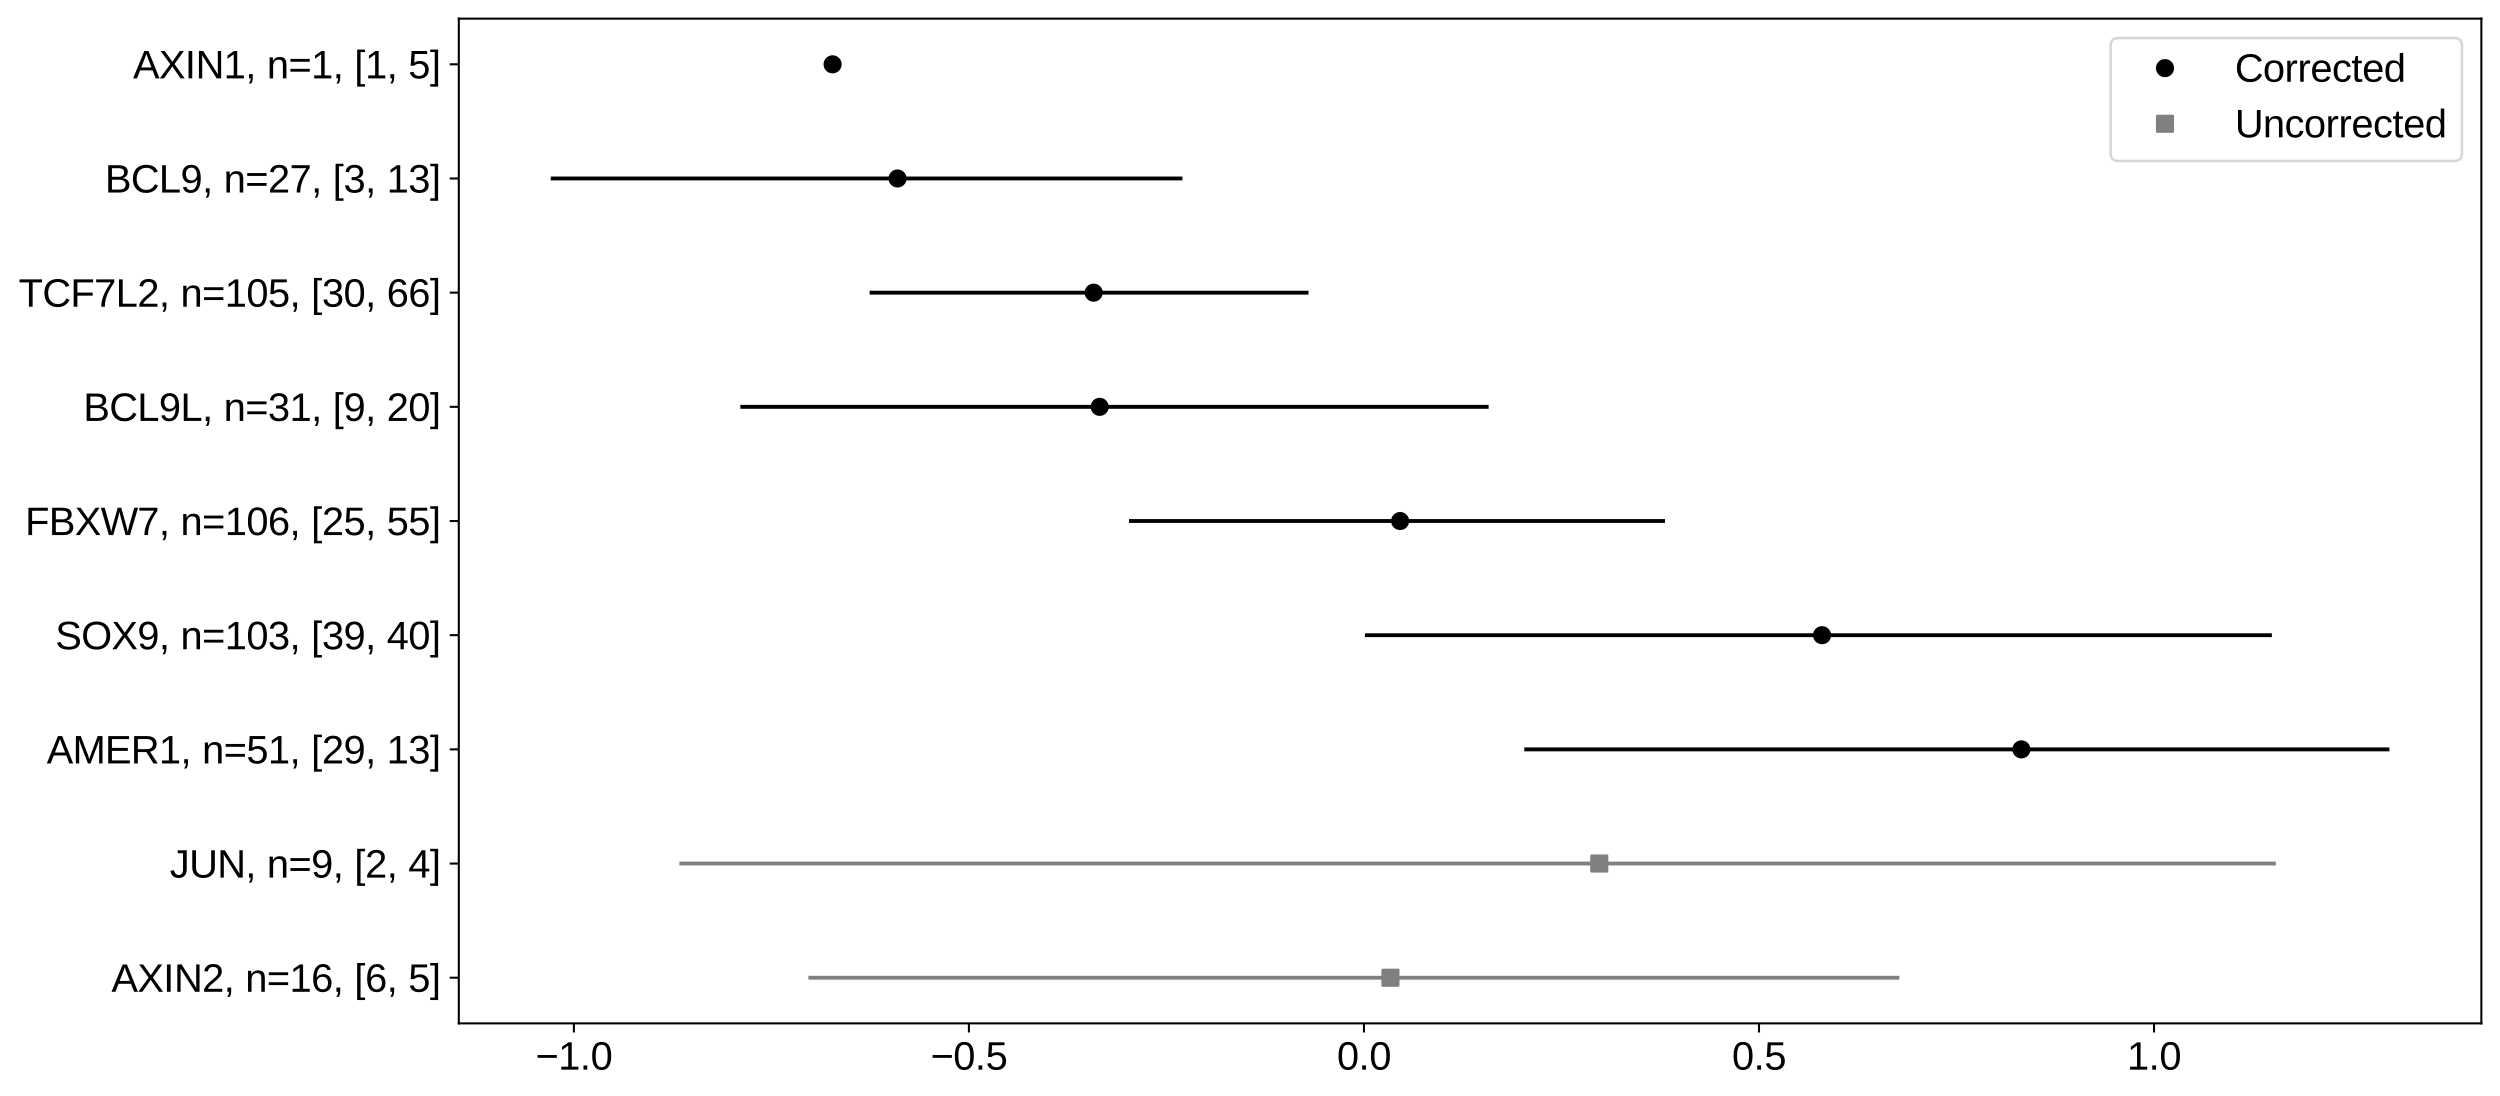 <?xml version="1.0" encoding="utf-8" standalone="no"?>
<!DOCTYPE svg PUBLIC "-//W3C//DTD SVG 1.1//EN"
  "http://www.w3.org/Graphics/SVG/1.1/DTD/svg11.dtd">
<svg xmlns:xlink="http://www.w3.org/1999/xlink" width="965.61pt" height="423.463pt" viewBox="0 0 965.61 423.463" xmlns="http://www.w3.org/2000/svg" version="1.1">
 <defs>
  <style type="text/css">*{stroke-linejoin: round; stroke-linecap: butt}</style>
 </defs>
 <g id="figure_1">
  <g id="patch_1">
   <path d="M 0 423.463 
L 965.61 423.463 
L 965.61 0 
L 0 0 
z
" style="fill: #ffffff"/>
  </g>
  <g id="axes_1">
   <g id="patch_2">
    <path d="M 177.21 395.28 
L 958.41 395.28 
L 958.41 7.2 
L 177.21 7.2 
z
" style="fill: #ffffff"/>
   </g>
   <g id="matplotlib.axis_1">
    <g id="xtick_1">
     <g id="line2d_1">
      <defs>
       <path id="m088bf192bb" d="M 0 0 
L 0 3.5 
" style="stroke: #000000; stroke-width: 0.8"/>
      </defs>
      <g>
       <use xlink:href="#m088bf192bb" x="221.659" y="395.28" style="stroke: #000000; stroke-width: 0.8"/>
      </g>
     </g>
     <g id="text_1">
      <!-- −1.0 -->
      <g transform="translate(206.853 413.15) scale(0.15 -0.15)">
       <defs>
        <path id="LiberationSans-2212" d="M 316 1900 
L 316 2356 
L 3425 2356 
L 3425 1900 
L 316 1900 
z
" transform="scale(0.016)"/>
        <path id="LiberationSans-31" d="M 488 0 
L 488 478 
L 1609 478 
L 1609 3866 
L 616 3156 
L 616 3688 
L 1656 4403 
L 2175 4403 
L 2175 478 
L 3247 478 
L 3247 0 
L 488 0 
z
" transform="scale(0.016)"/>
        <path id="LiberationSans-2e" d="M 584 0 
L 584 684 
L 1194 684 
L 1194 0 
L 584 0 
z
" transform="scale(0.016)"/>
        <path id="LiberationSans-30" d="M 3309 2203 
Q 3309 1569 3189 1136 
Q 3069 703 2861 436 
Q 2653 169 2372 53 
Q 2091 -63 1772 -63 
Q 1450 -63 1172 53 
Q 894 169 689 434 
Q 484 700 367 1133 
Q 250 1566 250 2203 
Q 250 2869 367 3305 
Q 484 3741 690 4000 
Q 897 4259 1178 4364 
Q 1459 4469 1791 4469 
Q 2106 4469 2382 4364 
Q 2659 4259 2865 4000 
Q 3072 3741 3190 3305 
Q 3309 2869 3309 2203 
z
M 2738 2203 
Q 2738 2728 2675 3076 
Q 2613 3425 2491 3633 
Q 2369 3841 2192 3927 
Q 2016 4013 1791 4013 
Q 1553 4013 1372 3925 
Q 1191 3838 1067 3630 
Q 944 3422 881 3073 
Q 819 2725 819 2203 
Q 819 1697 883 1350 
Q 947 1003 1070 792 
Q 1194 581 1372 489 
Q 1550 397 1778 397 
Q 2000 397 2178 489 
Q 2356 581 2479 792 
Q 2603 1003 2670 1350 
Q 2738 1697 2738 2203 
z
" transform="scale(0.016)"/>
       </defs>
       <use xlink:href="#LiberationSans-2212"/>
       <use xlink:href="#LiberationSans-31" x="58.398"/>
       <use xlink:href="#LiberationSans-2e" x="114.014"/>
       <use xlink:href="#LiberationSans-30" x="141.797"/>
      </g>
     </g>
    </g>
    <g id="xtick_2">
     <g id="line2d_2">
      <g>
       <use xlink:href="#m088bf192bb" x="374.239" y="395.28" style="stroke: #000000; stroke-width: 0.8"/>
      </g>
     </g>
     <g id="text_2">
      <!-- −0.5 -->
      <g transform="translate(359.433 413.15) scale(0.15 -0.15)">
       <defs>
        <path id="LiberationSans-35" d="M 3291 1434 
Q 3291 1103 3191 828 
Q 3091 553 2894 354 
Q 2697 156 2405 46 
Q 2113 -63 1728 -63 
Q 1381 -63 1123 18 
Q 866 100 687 242 
Q 509 384 404 575 
Q 300 766 256 984 
L 825 1050 
Q 859 925 921 808 
Q 984 691 1092 598 
Q 1200 506 1358 451 
Q 1516 397 1741 397 
Q 1959 397 2137 464 
Q 2316 531 2442 662 
Q 2569 794 2637 984 
Q 2706 1175 2706 1422 
Q 2706 1625 2640 1795 
Q 2575 1966 2453 2089 
Q 2331 2213 2154 2281 
Q 1978 2350 1753 2350 
Q 1613 2350 1494 2325 
Q 1375 2300 1273 2256 
Q 1172 2213 1089 2155 
Q 1006 2097 934 2034 
L 384 2034 
L 531 4403 
L 3034 4403 
L 3034 3925 
L 1044 3925 
L 959 2528 
Q 1109 2644 1334 2726 
Q 1559 2809 1869 2809 
Q 2197 2809 2459 2709 
Q 2722 2609 2906 2426 
Q 3091 2244 3191 1991 
Q 3291 1738 3291 1434 
z
" transform="scale(0.016)"/>
       </defs>
       <use xlink:href="#LiberationSans-2212"/>
       <use xlink:href="#LiberationSans-30" x="58.398"/>
       <use xlink:href="#LiberationSans-2e" x="114.014"/>
       <use xlink:href="#LiberationSans-35" x="141.797"/>
      </g>
     </g>
    </g>
    <g id="xtick_3">
     <g id="line2d_3">
      <g>
       <use xlink:href="#m088bf192bb" x="526.819" y="395.28" style="stroke: #000000; stroke-width: 0.8"/>
      </g>
     </g>
     <g id="text_3">
      <!-- 0.0 -->
      <g transform="translate(516.394 413.15) scale(0.15 -0.15)">
       <use xlink:href="#LiberationSans-30"/>
       <use xlink:href="#LiberationSans-2e" x="55.615"/>
       <use xlink:href="#LiberationSans-30" x="83.398"/>
      </g>
     </g>
    </g>
    <g id="xtick_4">
     <g id="line2d_4">
      <g>
       <use xlink:href="#m088bf192bb" x="679.399" y="395.28" style="stroke: #000000; stroke-width: 0.8"/>
      </g>
     </g>
     <g id="text_4">
      <!-- 0.5 -->
      <g transform="translate(668.974 413.15) scale(0.15 -0.15)">
       <use xlink:href="#LiberationSans-30"/>
       <use xlink:href="#LiberationSans-2e" x="55.615"/>
       <use xlink:href="#LiberationSans-35" x="83.398"/>
      </g>
     </g>
    </g>
    <g id="xtick_5">
     <g id="line2d_5">
      <g>
       <use xlink:href="#m088bf192bb" x="831.979" y="395.28" style="stroke: #000000; stroke-width: 0.8"/>
      </g>
     </g>
     <g id="text_5">
      <!-- 1.0 -->
      <g transform="translate(821.554 413.15) scale(0.15 -0.15)">
       <use xlink:href="#LiberationSans-31"/>
       <use xlink:href="#LiberationSans-2e" x="55.615"/>
       <use xlink:href="#LiberationSans-30" x="83.398"/>
      </g>
     </g>
    </g>
   </g>
   <g id="matplotlib.axis_2">
    <g id="ytick_1">
     <g id="line2d_6">
      <defs>
       <path id="mae4258cbfe" d="M 0 0 
L -3.5 0 
" style="stroke: #000000; stroke-width: 0.8"/>
      </defs>
      <g>
       <use xlink:href="#mae4258cbfe" x="177.21" y="377.64" style="stroke: #000000; stroke-width: 0.8"/>
      </g>
     </g>
     <g id="text_6">
      <!-- AXIN2, n=16, [6, 5] -->
      <g transform="translate(43.052 383.075) scale(0.15 -0.15)">
       <defs>
        <path id="LiberationSans-41" d="M 3647 0 
L 3144 1288 
L 1138 1288 
L 631 0 
L 13 0 
L 1809 4403 
L 2488 4403 
L 4256 0 
L 3647 0 
z
M 2400 3206 
Q 2350 3331 2304 3459 
Q 2259 3588 2225 3692 
Q 2191 3797 2167 3867 
Q 2144 3938 2141 3953 
Q 2134 3938 2112 3866 
Q 2091 3794 2055 3687 
Q 2019 3581 1973 3453 
Q 1928 3325 1881 3200 
L 1319 1753 
L 2966 1753 
L 2400 3206 
z
" transform="scale(0.016)"/>
        <path id="LiberationSans-58" d="M 3475 0 
L 2153 1925 
L 803 0 
L 144 0 
L 1819 2288 
L 272 4403 
L 931 4403 
L 2156 2675 
L 3347 4403 
L 4006 4403 
L 2500 2309 
L 4134 0 
L 3475 0 
z
" transform="scale(0.016)"/>
        <path id="LiberationSans-49" d="M 591 0 
L 591 4403 
L 1188 4403 
L 1188 0 
L 591 0 
z
" transform="scale(0.016)"/>
        <path id="LiberationSans-4e" d="M 3381 0 
L 1025 3750 
Q 1031 3597 1041 3447 
Q 1047 3319 1051 3176 
Q 1056 3034 1056 2925 
L 1056 0 
L 525 0 
L 525 4403 
L 1219 4403 
L 3600 628 
Q 3591 781 3581 934 
Q 3575 1066 3569 1220 
Q 3563 1375 3563 1516 
L 3563 4403 
L 4100 4403 
L 4100 0 
L 3381 0 
z
" transform="scale(0.016)"/>
        <path id="LiberationSans-32" d="M 322 0 
L 322 397 
Q 481 763 711 1042 
Q 941 1322 1194 1548 
Q 1447 1775 1695 1969 
Q 1944 2163 2144 2356 
Q 2344 2550 2467 2762 
Q 2591 2975 2591 3244 
Q 2591 3431 2534 3573 
Q 2478 3716 2372 3812 
Q 2266 3909 2117 3957 
Q 1969 4006 1788 4006 
Q 1619 4006 1470 3959 
Q 1322 3913 1206 3819 
Q 1091 3725 1017 3586 
Q 944 3447 922 3263 
L 347 3316 
Q 375 3553 478 3762 
Q 581 3972 762 4130 
Q 944 4288 1198 4378 
Q 1453 4469 1788 4469 
Q 2116 4469 2372 4391 
Q 2628 4313 2804 4159 
Q 2981 4006 3075 3781 
Q 3169 3556 3169 3263 
Q 3169 3041 3089 2841 
Q 3009 2641 2876 2459 
Q 2744 2278 2569 2109 
Q 2394 1941 2203 1780 
Q 2013 1619 1819 1461 
Q 1625 1303 1454 1143 
Q 1284 984 1150 820 
Q 1016 656 941 478 
L 3238 478 
L 3238 0 
L 322 0 
z
" transform="scale(0.016)"/>
        <path id="LiberationSans-2c" d="M 1203 684 
L 1203 159 
Q 1203 -6 1189 -142 
Q 1175 -278 1144 -395 
Q 1113 -513 1067 -616 
Q 1022 -719 959 -819 
L 575 -819 
Q 716 -616 792 -409 
Q 869 -203 869 0 
L 594 0 
L 594 684 
L 1203 684 
z
" transform="scale(0.016)"/>
        <path id="LiberationSans-20" transform="scale(0.016)"/>
        <path id="LiberationSans-6e" d="M 2578 0 
L 2578 2144 
Q 2578 2391 2542 2556 
Q 2506 2722 2425 2823 
Q 2344 2925 2211 2967 
Q 2078 3009 1881 3009 
Q 1681 3009 1520 2939 
Q 1359 2869 1245 2736 
Q 1131 2603 1068 2408 
Q 1006 2213 1006 1959 
L 1006 0 
L 444 0 
L 444 2659 
Q 444 2766 442 2883 
Q 441 3000 437 3104 
Q 434 3209 431 3284 
Q 428 3359 425 3381 
L 956 3381 
Q 959 3366 962 3297 
Q 966 3228 970 3139 
Q 975 3050 978 2958 
Q 981 2866 981 2803 
L 991 2803 
Q 1072 2950 1169 3069 
Q 1266 3188 1394 3270 
Q 1522 3353 1687 3398 
Q 1853 3444 2072 3444 
Q 2353 3444 2556 3375 
Q 2759 3306 2890 3162 
Q 3022 3019 3083 2792 
Q 3144 2566 3144 2253 
L 3144 0 
L 2578 0 
z
" transform="scale(0.016)"/>
        <path id="LiberationSans-3d" d="M 313 2675 
L 313 3138 
L 3422 3138 
L 3422 2675 
L 313 2675 
z
M 313 1075 
L 313 1538 
L 3422 1538 
L 3422 1075 
L 313 1075 
z
" transform="scale(0.016)"/>
        <path id="LiberationSans-36" d="M 3278 1441 
Q 3278 1109 3186 832 
Q 3094 556 2914 357 
Q 2734 159 2468 48 
Q 2203 -63 1856 -63 
Q 1472 -63 1184 84 
Q 897 231 706 507 
Q 516 784 420 1186 
Q 325 1588 325 2100 
Q 325 2688 433 3131 
Q 541 3575 744 3872 
Q 947 4169 1239 4319 
Q 1531 4469 1900 4469 
Q 2125 4469 2322 4422 
Q 2519 4375 2680 4270 
Q 2841 4166 2962 3994 
Q 3084 3822 3156 3572 
L 2619 3475 
Q 2531 3759 2339 3886 
Q 2147 4013 1894 4013 
Q 1663 4013 1475 3903 
Q 1288 3794 1156 3576 
Q 1025 3359 954 3031 
Q 884 2703 884 2266 
Q 1038 2550 1316 2698 
Q 1594 2847 1953 2847 
Q 2253 2847 2497 2750 
Q 2741 2653 2914 2470 
Q 3088 2288 3183 2027 
Q 3278 1766 3278 1441 
z
M 2706 1416 
Q 2706 1644 2650 1828 
Q 2594 2013 2481 2142 
Q 2369 2272 2203 2342 
Q 2038 2413 1819 2413 
Q 1666 2413 1509 2367 
Q 1353 2322 1226 2220 
Q 1100 2119 1020 1953 
Q 941 1788 941 1550 
Q 941 1306 1003 1095 
Q 1066 884 1183 728 
Q 1300 572 1465 481 
Q 1631 391 1838 391 
Q 2041 391 2202 461 
Q 2363 531 2475 664 
Q 2588 797 2647 987 
Q 2706 1178 2706 1416 
z
" transform="scale(0.016)"/>
        <path id="LiberationSans-5b" d="M 456 -1328 
L 456 4638 
L 1728 4638 
L 1728 4234 
L 1000 4234 
L 1000 -925 
L 1728 -925 
L 1728 -1328 
L 456 -1328 
z
" transform="scale(0.016)"/>
        <path id="LiberationSans-5d" d="M 50 -1328 
L 50 -925 
L 778 -925 
L 778 4234 
L 50 4234 
L 50 4638 
L 1322 4638 
L 1322 -1328 
L 50 -1328 
z
" transform="scale(0.016)"/>
       </defs>
       <use xlink:href="#LiberationSans-41"/>
       <use xlink:href="#LiberationSans-58" x="66.699"/>
       <use xlink:href="#LiberationSans-49" x="133.398"/>
       <use xlink:href="#LiberationSans-4e" x="161.182"/>
       <use xlink:href="#LiberationSans-32" x="233.398"/>
       <use xlink:href="#LiberationSans-2c" x="289.014"/>
       <use xlink:href="#LiberationSans-20" x="316.797"/>
       <use xlink:href="#LiberationSans-6e" x="344.58"/>
       <use xlink:href="#LiberationSans-3d" x="400.195"/>
       <use xlink:href="#LiberationSans-31" x="458.594"/>
       <use xlink:href="#LiberationSans-36" x="514.209"/>
       <use xlink:href="#LiberationSans-2c" x="569.824"/>
       <use xlink:href="#LiberationSans-20" x="597.607"/>
       <use xlink:href="#LiberationSans-5b" x="625.391"/>
       <use xlink:href="#LiberationSans-36" x="653.174"/>
       <use xlink:href="#LiberationSans-2c" x="708.789"/>
       <use xlink:href="#LiberationSans-20" x="736.572"/>
       <use xlink:href="#LiberationSans-35" x="764.355"/>
       <use xlink:href="#LiberationSans-5d" x="819.971"/>
      </g>
     </g>
    </g>
    <g id="ytick_2">
     <g id="line2d_7">
      <g>
       <use xlink:href="#mae4258cbfe" x="177.21" y="333.54" style="stroke: #000000; stroke-width: 0.8"/>
      </g>
     </g>
     <g id="text_7">
      <!-- JUN, n=9, [2, 4] -->
      <g transform="translate(65.58 338.975) scale(0.15 -0.15)">
       <defs>
        <path id="LiberationSans-4a" d="M 1428 -63 
Q 894 -63 551 215 
Q 209 494 100 1094 
L 684 1191 
Q 716 988 787 842 
Q 859 697 959 603 
Q 1059 509 1181 465 
Q 1303 422 1431 422 
Q 1756 422 1943 645 
Q 2131 869 2131 1300 
L 2131 3916 
L 1284 3916 
L 1284 4403 
L 2725 4403 
L 2725 1313 
Q 2725 997 2637 744 
Q 2550 491 2383 311 
Q 2216 131 1975 34 
Q 1734 -63 1428 -63 
z
" transform="scale(0.016)"/>
        <path id="LiberationSans-55" d="M 2284 -63 
Q 1922 -63 1597 34 
Q 1272 131 1026 336 
Q 781 541 637 855 
Q 494 1169 494 1600 
L 494 4403 
L 1091 4403 
L 1091 1650 
Q 1091 1316 1180 1083 
Q 1269 850 1428 703 
Q 1588 556 1805 489 
Q 2022 422 2281 422 
Q 2538 422 2766 490 
Q 2994 559 3166 709 
Q 3338 859 3436 1101 
Q 3534 1344 3534 1691 
L 3534 4403 
L 4128 4403 
L 4128 1656 
Q 4128 1216 3983 892 
Q 3838 569 3588 356 
Q 3338 144 3002 40 
Q 2666 -63 2284 -63 
z
" transform="scale(0.016)"/>
        <path id="LiberationSans-39" d="M 3256 2291 
Q 3256 1703 3145 1261 
Q 3034 819 2828 525 
Q 2622 231 2326 84 
Q 2031 -63 1663 -63 
Q 1409 -63 1206 -11 
Q 1003 41 843 150 
Q 684 259 571 434 
Q 459 609 391 856 
L 928 941 
Q 1016 656 1202 523 
Q 1388 391 1672 391 
Q 1900 391 2089 498 
Q 2278 606 2411 822 
Q 2544 1038 2619 1363 
Q 2694 1688 2700 2125 
Q 2634 1978 2520 1862 
Q 2406 1747 2261 1667 
Q 2116 1588 1947 1545 
Q 1778 1503 1606 1503 
Q 1306 1503 1064 1611 
Q 822 1719 653 1912 
Q 484 2106 392 2379 
Q 300 2653 300 2988 
Q 300 3328 398 3603 
Q 497 3878 684 4070 
Q 872 4263 1145 4366 
Q 1419 4469 1766 4469 
Q 2500 4469 2878 3925 
Q 3256 3381 3256 2291 
z
M 2644 2834 
Q 2644 3078 2586 3293 
Q 2528 3509 2414 3668 
Q 2300 3828 2133 3920 
Q 1966 4013 1747 4013 
Q 1544 4013 1381 3941 
Q 1219 3869 1106 3736 
Q 994 3603 933 3412 
Q 872 3222 872 2988 
Q 872 2766 926 2575 
Q 981 2384 1090 2245 
Q 1200 2106 1362 2026 
Q 1525 1947 1741 1947 
Q 1897 1947 2058 2000 
Q 2219 2053 2348 2162 
Q 2478 2272 2561 2439 
Q 2644 2606 2644 2834 
z
" transform="scale(0.016)"/>
        <path id="LiberationSans-34" d="M 2753 997 
L 2753 0 
L 2222 0 
L 2222 997 
L 147 997 
L 147 1434 
L 2163 4403 
L 2753 4403 
L 2753 1441 
L 3372 1441 
L 3372 997 
L 2753 997 
z
M 2222 3769 
Q 2216 3753 2191 3708 
Q 2166 3663 2134 3606 
Q 2103 3550 2070 3492 
Q 2038 3434 2013 3397 
L 884 1734 
Q 869 1709 839 1668 
Q 809 1628 778 1586 
Q 747 1544 715 1503 
Q 684 1463 666 1441 
L 2222 1441 
L 2222 3769 
z
" transform="scale(0.016)"/>
       </defs>
       <use xlink:href="#LiberationSans-4a"/>
       <use xlink:href="#LiberationSans-55" x="50"/>
       <use xlink:href="#LiberationSans-4e" x="122.217"/>
       <use xlink:href="#LiberationSans-2c" x="194.434"/>
       <use xlink:href="#LiberationSans-20" x="222.217"/>
       <use xlink:href="#LiberationSans-6e" x="250"/>
       <use xlink:href="#LiberationSans-3d" x="305.615"/>
       <use xlink:href="#LiberationSans-39" x="364.014"/>
       <use xlink:href="#LiberationSans-2c" x="419.629"/>
       <use xlink:href="#LiberationSans-20" x="447.412"/>
       <use xlink:href="#LiberationSans-5b" x="475.195"/>
       <use xlink:href="#LiberationSans-32" x="502.979"/>
       <use xlink:href="#LiberationSans-2c" x="558.594"/>
       <use xlink:href="#LiberationSans-20" x="586.377"/>
       <use xlink:href="#LiberationSans-34" x="614.16"/>
       <use xlink:href="#LiberationSans-5d" x="669.775"/>
      </g>
     </g>
    </g>
    <g id="ytick_3">
     <g id="line2d_8">
      <g>
       <use xlink:href="#mae4258cbfe" x="177.21" y="289.44" style="stroke: #000000; stroke-width: 0.8"/>
      </g>
     </g>
     <g id="text_8">
      <!-- AMER1, n=51, [29, 13] -->
      <g transform="translate(18.042 294.875) scale(0.15 -0.15)">
       <defs>
        <path id="LiberationSans-4d" d="M 4269 0 
L 4269 2938 
Q 4269 3097 4272 3262 
Q 4275 3428 4281 3566 
Q 4288 3725 4297 3875 
Q 4253 3716 4206 3559 
Q 4166 3425 4117 3273 
Q 4069 3122 4022 3000 
L 2884 0 
L 2466 0 
L 1313 3000 
Q 1294 3047 1273 3109 
Q 1253 3172 1229 3242 
Q 1206 3313 1182 3386 
Q 1159 3459 1138 3531 
Q 1084 3697 1034 3875 
Q 1038 3700 1044 3528 
Q 1050 3381 1053 3220 
Q 1056 3059 1056 2938 
L 1056 0 
L 525 0 
L 525 4403 
L 1309 4403 
L 2481 1350 
Q 2503 1288 2534 1189 
Q 2566 1091 2594 987 
Q 2622 884 2645 792 
Q 2669 700 2678 650 
Q 2688 700 2713 794 
Q 2738 888 2770 991 
Q 2803 1094 2834 1191 
Q 2866 1288 2891 1350 
L 4041 4403 
L 4806 4403 
L 4806 0 
L 4269 0 
z
" transform="scale(0.016)"/>
        <path id="LiberationSans-45" d="M 525 0 
L 525 4403 
L 3866 4403 
L 3866 3916 
L 1122 3916 
L 1122 2503 
L 3678 2503 
L 3678 2022 
L 1122 2022 
L 1122 488 
L 3994 488 
L 3994 0 
L 525 0 
z
" transform="scale(0.016)"/>
        <path id="LiberationSans-52" d="M 3638 0 
L 2494 1828 
L 1122 1828 
L 1122 0 
L 525 0 
L 525 4403 
L 2597 4403 
Q 2972 4403 3261 4317 
Q 3550 4231 3747 4068 
Q 3944 3906 4047 3672 
Q 4150 3438 4150 3144 
Q 4150 2934 4089 2731 
Q 4028 2528 3897 2359 
Q 3766 2191 3562 2069 
Q 3359 1947 3075 1897 
L 4325 0 
L 3638 0 
z
M 3550 3138 
Q 3550 3338 3481 3484 
Q 3413 3631 3281 3729 
Q 3150 3828 2962 3876 
Q 2775 3925 2538 3925 
L 1122 3925 
L 1122 2300 
L 2563 2300 
Q 2819 2300 3006 2364 
Q 3194 2428 3314 2540 
Q 3434 2653 3492 2806 
Q 3550 2959 3550 3138 
z
" transform="scale(0.016)"/>
        <path id="LiberationSans-33" d="M 3278 1216 
Q 3278 913 3179 675 
Q 3081 438 2892 273 
Q 2703 109 2423 23 
Q 2144 -63 1784 -63 
Q 1375 -63 1095 39 
Q 816 141 634 308 
Q 453 475 362 689 
Q 272 903 244 1131 
L 825 1184 
Q 850 1009 917 865 
Q 984 722 1100 619 
Q 1216 516 1384 459 
Q 1553 403 1784 403 
Q 2209 403 2451 612 
Q 2694 822 2694 1234 
Q 2694 1478 2586 1626 
Q 2478 1775 2317 1858 
Q 2156 1941 1967 1969 
Q 1778 1997 1619 1997 
L 1300 1997 
L 1300 2484 
L 1606 2484 
Q 1766 2484 1937 2517 
Q 2109 2550 2251 2636 
Q 2394 2722 2486 2869 
Q 2578 3016 2578 3244 
Q 2578 3597 2370 3801 
Q 2163 4006 1753 4006 
Q 1381 4006 1151 3815 
Q 922 3625 884 3278 
L 319 3322 
Q 353 3613 478 3828 
Q 603 4044 795 4186 
Q 988 4328 1234 4398 
Q 1481 4469 1759 4469 
Q 2128 4469 2393 4376 
Q 2659 4284 2828 4126 
Q 2997 3969 3076 3756 
Q 3156 3544 3156 3303 
Q 3156 3109 3103 2940 
Q 3050 2772 2937 2637 
Q 2825 2503 2651 2406 
Q 2478 2309 2234 2259 
L 2234 2247 
Q 2500 2219 2697 2126 
Q 2894 2034 3022 1896 
Q 3150 1759 3214 1584 
Q 3278 1409 3278 1216 
z
" transform="scale(0.016)"/>
       </defs>
       <use xlink:href="#LiberationSans-41"/>
       <use xlink:href="#LiberationSans-4d" x="66.699"/>
       <use xlink:href="#LiberationSans-45" x="150"/>
       <use xlink:href="#LiberationSans-52" x="216.699"/>
       <use xlink:href="#LiberationSans-31" x="288.916"/>
       <use xlink:href="#LiberationSans-2c" x="344.531"/>
       <use xlink:href="#LiberationSans-20" x="372.314"/>
       <use xlink:href="#LiberationSans-6e" x="400.098"/>
       <use xlink:href="#LiberationSans-3d" x="455.713"/>
       <use xlink:href="#LiberationSans-35" x="514.111"/>
       <use xlink:href="#LiberationSans-31" x="569.727"/>
       <use xlink:href="#LiberationSans-2c" x="625.342"/>
       <use xlink:href="#LiberationSans-20" x="653.125"/>
       <use xlink:href="#LiberationSans-5b" x="680.908"/>
       <use xlink:href="#LiberationSans-32" x="708.691"/>
       <use xlink:href="#LiberationSans-39" x="764.307"/>
       <use xlink:href="#LiberationSans-2c" x="819.922"/>
       <use xlink:href="#LiberationSans-20" x="847.705"/>
       <use xlink:href="#LiberationSans-31" x="875.488"/>
       <use xlink:href="#LiberationSans-33" x="931.104"/>
       <use xlink:href="#LiberationSans-5d" x="986.719"/>
      </g>
     </g>
    </g>
    <g id="ytick_4">
     <g id="line2d_9">
      <g>
       <use xlink:href="#mae4258cbfe" x="177.21" y="245.34" style="stroke: #000000; stroke-width: 0.8"/>
      </g>
     </g>
     <g id="text_9">
      <!-- SOX9, n=103, [39, 40] -->
      <g transform="translate(21.361 250.775) scale(0.15 -0.15)">
       <defs>
        <path id="LiberationSans-53" d="M 3975 1216 
Q 3975 938 3867 703 
Q 3759 469 3534 298 
Q 3309 128 2967 32 
Q 2625 -63 2156 -63 
Q 1334 -63 875 225 
Q 416 513 291 1056 
L 869 1172 
Q 913 1000 1003 859 
Q 1094 719 1248 617 
Q 1403 516 1631 459 
Q 1859 403 2178 403 
Q 2444 403 2666 448 
Q 2888 494 3047 587 
Q 3206 681 3295 829 
Q 3384 978 3384 1184 
Q 3384 1400 3286 1534 
Q 3188 1669 3009 1756 
Q 2831 1844 2584 1903 
Q 2338 1963 2038 2031 
Q 1853 2072 1667 2120 
Q 1481 2169 1311 2236 
Q 1141 2303 991 2393 
Q 841 2484 731 2611 
Q 622 2738 559 2905 
Q 497 3072 497 3291 
Q 497 3603 623 3826 
Q 750 4050 975 4194 
Q 1200 4338 1506 4403 
Q 1813 4469 2169 4469 
Q 2578 4469 2868 4405 
Q 3159 4341 3359 4212 
Q 3559 4084 3679 3895 
Q 3800 3706 3872 3456 
L 3284 3353 
Q 3241 3513 3158 3638 
Q 3075 3763 2940 3847 
Q 2806 3931 2614 3975 
Q 2422 4019 2163 4019 
Q 1856 4019 1648 3964 
Q 1441 3909 1314 3815 
Q 1188 3722 1133 3595 
Q 1078 3469 1078 3322 
Q 1078 3125 1176 2998 
Q 1275 2872 1444 2787 
Q 1613 2703 1834 2647 
Q 2056 2591 2306 2534 
Q 2509 2488 2711 2439 
Q 2913 2391 3097 2323 
Q 3281 2256 3442 2165 
Q 3603 2075 3722 1944 
Q 3841 1813 3908 1634 
Q 3975 1456 3975 1216 
z
" transform="scale(0.016)"/>
        <path id="LiberationSans-4f" d="M 4672 2222 
Q 4672 1706 4523 1284 
Q 4375 863 4094 563 
Q 3813 263 3406 100 
Q 3000 -63 2484 -63 
Q 1941 -63 1531 107 
Q 1122 278 850 583 
Q 578 888 440 1306 
Q 303 1725 303 2222 
Q 303 2738 447 3153 
Q 591 3569 869 3861 
Q 1147 4153 1555 4311 
Q 1963 4469 2491 4469 
Q 3016 4469 3423 4309 
Q 3831 4150 4107 3856 
Q 4384 3563 4528 3147 
Q 4672 2731 4672 2222 
z
M 4063 2222 
Q 4063 2619 3961 2944 
Q 3859 3269 3661 3500 
Q 3463 3731 3169 3856 
Q 2875 3981 2491 3981 
Q 2097 3981 1800 3856 
Q 1503 3731 1304 3500 
Q 1106 3269 1007 2944 
Q 909 2619 909 2222 
Q 909 1825 1011 1495 
Q 1113 1166 1311 927 
Q 1509 688 1804 555 
Q 2100 422 2484 422 
Q 2897 422 3195 556 
Q 3494 691 3686 930 
Q 3878 1169 3970 1500 
Q 4063 1831 4063 2222 
z
" transform="scale(0.016)"/>
       </defs>
       <use xlink:href="#LiberationSans-53"/>
       <use xlink:href="#LiberationSans-4f" x="66.699"/>
       <use xlink:href="#LiberationSans-58" x="144.482"/>
       <use xlink:href="#LiberationSans-39" x="211.182"/>
       <use xlink:href="#LiberationSans-2c" x="266.797"/>
       <use xlink:href="#LiberationSans-20" x="294.58"/>
       <use xlink:href="#LiberationSans-6e" x="322.363"/>
       <use xlink:href="#LiberationSans-3d" x="377.979"/>
       <use xlink:href="#LiberationSans-31" x="436.377"/>
       <use xlink:href="#LiberationSans-30" x="491.992"/>
       <use xlink:href="#LiberationSans-33" x="547.607"/>
       <use xlink:href="#LiberationSans-2c" x="603.223"/>
       <use xlink:href="#LiberationSans-20" x="631.006"/>
       <use xlink:href="#LiberationSans-5b" x="658.789"/>
       <use xlink:href="#LiberationSans-33" x="686.572"/>
       <use xlink:href="#LiberationSans-39" x="742.188"/>
       <use xlink:href="#LiberationSans-2c" x="797.803"/>
       <use xlink:href="#LiberationSans-20" x="825.586"/>
       <use xlink:href="#LiberationSans-34" x="853.369"/>
       <use xlink:href="#LiberationSans-30" x="908.984"/>
       <use xlink:href="#LiberationSans-5d" x="964.6"/>
      </g>
     </g>
    </g>
    <g id="ytick_5">
     <g id="line2d_10">
      <g>
       <use xlink:href="#mae4258cbfe" x="177.21" y="201.24" style="stroke: #000000; stroke-width: 0.8"/>
      </g>
     </g>
     <g id="text_10">
      <!-- FBXW7, n=106, [25, 55] -->
      <g transform="translate(9.708 206.675) scale(0.15 -0.15)">
       <defs>
        <path id="LiberationSans-46" d="M 1122 3916 
L 1122 2278 
L 3578 2278 
L 3578 1784 
L 1122 1784 
L 1122 0 
L 525 0 
L 525 4403 
L 3653 4403 
L 3653 3916 
L 1122 3916 
z
" transform="scale(0.016)"/>
        <path id="LiberationSans-42" d="M 3931 1241 
Q 3931 906 3800 670 
Q 3669 434 3447 286 
Q 3225 138 2931 69 
Q 2638 0 2313 0 
L 525 0 
L 525 4403 
L 2125 4403 
Q 2491 4403 2778 4342 
Q 3066 4281 3266 4150 
Q 3466 4019 3570 3817 
Q 3675 3616 3675 3334 
Q 3675 3150 3623 2987 
Q 3572 2825 3467 2692 
Q 3363 2559 3205 2464 
Q 3047 2369 2838 2322 
Q 3103 2291 3308 2200 
Q 3513 2109 3650 1968 
Q 3788 1828 3859 1642 
Q 3931 1456 3931 1241 
z
M 3075 3263 
Q 3075 3619 2831 3772 
Q 2588 3925 2125 3925 
L 1122 3925 
L 1122 2531 
L 2125 2531 
Q 2388 2531 2569 2582 
Q 2750 2634 2862 2729 
Q 2975 2825 3025 2959 
Q 3075 3094 3075 3263 
z
M 3328 1288 
Q 3328 1497 3251 1644 
Q 3175 1791 3031 1884 
Q 2888 1978 2686 2022 
Q 2484 2066 2234 2066 
L 1122 2066 
L 1122 478 
L 2281 478 
Q 2509 478 2701 515 
Q 2894 553 3033 647 
Q 3172 741 3250 897 
Q 3328 1053 3328 1288 
z
" transform="scale(0.016)"/>
        <path id="LiberationSans-57" d="M 4722 0 
L 4009 0 
L 3247 2797 
Q 3213 2916 3173 3078 
Q 3134 3241 3103 3388 
Q 3066 3559 3028 3738 
Q 2988 3556 2950 3384 
Q 2916 3234 2878 3075 
Q 2841 2916 2806 2797 
L 2038 0 
L 1325 0 
L 28 4403 
L 650 4403 
L 1441 1606 
Q 1494 1409 1542 1215 
Q 1591 1022 1625 869 
Q 1666 688 1700 525 
Q 1747 741 1797 950 
Q 1819 1038 1841 1134 
Q 1863 1231 1886 1325 
Q 1909 1419 1932 1505 
Q 1956 1591 1975 1663 
L 2741 4403 
L 3313 4403 
L 4078 1663 
Q 4097 1591 4120 1505 
Q 4144 1419 4167 1326 
Q 4191 1234 4212 1137 
Q 4234 1041 4256 953 
Q 4306 744 4353 525 
Q 4356 525 4381 633 
Q 4406 741 4443 903 
Q 4481 1066 4526 1255 
Q 4572 1444 4619 1606 
L 5397 4403 
L 6019 4403 
L 4722 0 
z
" transform="scale(0.016)"/>
        <path id="LiberationSans-37" d="M 3238 3947 
Q 2906 3441 2628 2973 
Q 2350 2506 2150 2032 
Q 1950 1559 1839 1061 
Q 1728 563 1728 0 
L 1141 0 
Q 1141 528 1266 1036 
Q 1391 1544 1603 2033 
Q 1816 2522 2097 2994 
Q 2378 3466 2694 3925 
L 328 3925 
L 328 4403 
L 3238 4403 
L 3238 3947 
z
" transform="scale(0.016)"/>
       </defs>
       <use xlink:href="#LiberationSans-46"/>
       <use xlink:href="#LiberationSans-42" x="61.084"/>
       <use xlink:href="#LiberationSans-58" x="127.783"/>
       <use xlink:href="#LiberationSans-57" x="194.482"/>
       <use xlink:href="#LiberationSans-37" x="288.867"/>
       <use xlink:href="#LiberationSans-2c" x="344.482"/>
       <use xlink:href="#LiberationSans-20" x="372.266"/>
       <use xlink:href="#LiberationSans-6e" x="400.049"/>
       <use xlink:href="#LiberationSans-3d" x="455.664"/>
       <use xlink:href="#LiberationSans-31" x="514.062"/>
       <use xlink:href="#LiberationSans-30" x="569.678"/>
       <use xlink:href="#LiberationSans-36" x="625.293"/>
       <use xlink:href="#LiberationSans-2c" x="680.908"/>
       <use xlink:href="#LiberationSans-20" x="708.691"/>
       <use xlink:href="#LiberationSans-5b" x="736.475"/>
       <use xlink:href="#LiberationSans-32" x="764.258"/>
       <use xlink:href="#LiberationSans-35" x="819.873"/>
       <use xlink:href="#LiberationSans-2c" x="875.488"/>
       <use xlink:href="#LiberationSans-20" x="903.271"/>
       <use xlink:href="#LiberationSans-35" x="931.055"/>
       <use xlink:href="#LiberationSans-35" x="986.67"/>
       <use xlink:href="#LiberationSans-5d" x="1042.285"/>
      </g>
     </g>
    </g>
    <g id="ytick_6">
     <g id="line2d_11">
      <g>
       <use xlink:href="#mae4258cbfe" x="177.21" y="157.14" style="stroke: #000000; stroke-width: 0.8"/>
      </g>
     </g>
     <g id="text_11">
      <!-- BCL9L, n=31, [9, 20] -->
      <g transform="translate(32.201 162.575) scale(0.15 -0.15)">
       <defs>
        <path id="LiberationSans-43" d="M 2475 3981 
Q 2100 3981 1811 3856 
Q 1522 3731 1326 3500 
Q 1131 3269 1031 2944 
Q 931 2619 931 2222 
Q 931 1825 1039 1495 
Q 1147 1166 1348 928 
Q 1550 691 1842 559 
Q 2134 428 2500 428 
Q 2756 428 2967 495 
Q 3178 563 3348 684 
Q 3519 806 3653 973 
Q 3788 1141 3891 1344 
L 4378 1100 
Q 4259 853 4084 640 
Q 3909 428 3673 272 
Q 3438 116 3139 26 
Q 2841 -63 2472 -63 
Q 1938 -63 1536 107 
Q 1134 278 864 583 
Q 594 888 459 1306 
Q 325 1725 325 2222 
Q 325 2738 467 3153 
Q 609 3569 882 3861 
Q 1156 4153 1556 4311 
Q 1956 4469 2469 4469 
Q 3172 4469 3644 4194 
Q 4116 3919 4338 3378 
L 3772 3191 
Q 3709 3347 3603 3489 
Q 3497 3631 3337 3740 
Q 3178 3850 2964 3915 
Q 2750 3981 2475 3981 
z
" transform="scale(0.016)"/>
        <path id="LiberationSans-4c" d="M 525 0 
L 525 4403 
L 1122 4403 
L 1122 488 
L 3347 488 
L 3347 0 
L 525 0 
z
" transform="scale(0.016)"/>
       </defs>
       <use xlink:href="#LiberationSans-42"/>
       <use xlink:href="#LiberationSans-43" x="66.699"/>
       <use xlink:href="#LiberationSans-4c" x="138.916"/>
       <use xlink:href="#LiberationSans-39" x="194.531"/>
       <use xlink:href="#LiberationSans-4c" x="250.146"/>
       <use xlink:href="#LiberationSans-2c" x="305.762"/>
       <use xlink:href="#LiberationSans-20" x="333.545"/>
       <use xlink:href="#LiberationSans-6e" x="361.328"/>
       <use xlink:href="#LiberationSans-3d" x="416.943"/>
       <use xlink:href="#LiberationSans-33" x="475.342"/>
       <use xlink:href="#LiberationSans-31" x="530.957"/>
       <use xlink:href="#LiberationSans-2c" x="586.572"/>
       <use xlink:href="#LiberationSans-20" x="614.355"/>
       <use xlink:href="#LiberationSans-5b" x="642.139"/>
       <use xlink:href="#LiberationSans-39" x="669.922"/>
       <use xlink:href="#LiberationSans-2c" x="725.537"/>
       <use xlink:href="#LiberationSans-20" x="753.32"/>
       <use xlink:href="#LiberationSans-32" x="781.104"/>
       <use xlink:href="#LiberationSans-30" x="836.719"/>
       <use xlink:href="#LiberationSans-5d" x="892.334"/>
      </g>
     </g>
    </g>
    <g id="ytick_7">
     <g id="line2d_12">
      <g>
       <use xlink:href="#mae4258cbfe" x="177.21" y="113.04" style="stroke: #000000; stroke-width: 0.8"/>
      </g>
     </g>
     <g id="text_12">
      <!-- TCF7L2, n=105, [30, 66] -->
      <g transform="translate(7.2 118.475) scale(0.15 -0.15)">
       <defs>
        <path id="LiberationSans-54" d="M 2250 3916 
L 2250 0 
L 1656 0 
L 1656 3916 
L 144 3916 
L 144 4403 
L 3763 4403 
L 3763 3916 
L 2250 3916 
z
" transform="scale(0.016)"/>
       </defs>
       <use xlink:href="#LiberationSans-54"/>
       <use xlink:href="#LiberationSans-43" x="61.084"/>
       <use xlink:href="#LiberationSans-46" x="133.301"/>
       <use xlink:href="#LiberationSans-37" x="194.385"/>
       <use xlink:href="#LiberationSans-4c" x="250"/>
       <use xlink:href="#LiberationSans-32" x="305.615"/>
       <use xlink:href="#LiberationSans-2c" x="361.23"/>
       <use xlink:href="#LiberationSans-20" x="389.014"/>
       <use xlink:href="#LiberationSans-6e" x="416.797"/>
       <use xlink:href="#LiberationSans-3d" x="472.412"/>
       <use xlink:href="#LiberationSans-31" x="530.811"/>
       <use xlink:href="#LiberationSans-30" x="586.426"/>
       <use xlink:href="#LiberationSans-35" x="642.041"/>
       <use xlink:href="#LiberationSans-2c" x="697.656"/>
       <use xlink:href="#LiberationSans-20" x="725.439"/>
       <use xlink:href="#LiberationSans-5b" x="753.223"/>
       <use xlink:href="#LiberationSans-33" x="781.006"/>
       <use xlink:href="#LiberationSans-30" x="836.621"/>
       <use xlink:href="#LiberationSans-2c" x="892.236"/>
       <use xlink:href="#LiberationSans-20" x="920.02"/>
       <use xlink:href="#LiberationSans-36" x="947.803"/>
       <use xlink:href="#LiberationSans-36" x="1003.418"/>
       <use xlink:href="#LiberationSans-5d" x="1059.033"/>
      </g>
     </g>
    </g>
    <g id="ytick_8">
     <g id="line2d_13">
      <g>
       <use xlink:href="#mae4258cbfe" x="177.21" y="68.94" style="stroke: #000000; stroke-width: 0.8"/>
      </g>
     </g>
     <g id="text_13">
      <!-- BCL9, n=27, [3, 13] -->
      <g transform="translate(40.542 74.375) scale(0.15 -0.15)">
       <use xlink:href="#LiberationSans-42"/>
       <use xlink:href="#LiberationSans-43" x="66.699"/>
       <use xlink:href="#LiberationSans-4c" x="138.916"/>
       <use xlink:href="#LiberationSans-39" x="194.531"/>
       <use xlink:href="#LiberationSans-2c" x="250.146"/>
       <use xlink:href="#LiberationSans-20" x="277.93"/>
       <use xlink:href="#LiberationSans-6e" x="305.713"/>
       <use xlink:href="#LiberationSans-3d" x="361.328"/>
       <use xlink:href="#LiberationSans-32" x="419.727"/>
       <use xlink:href="#LiberationSans-37" x="475.342"/>
       <use xlink:href="#LiberationSans-2c" x="530.957"/>
       <use xlink:href="#LiberationSans-20" x="558.74"/>
       <use xlink:href="#LiberationSans-5b" x="586.523"/>
       <use xlink:href="#LiberationSans-33" x="614.307"/>
       <use xlink:href="#LiberationSans-2c" x="669.922"/>
       <use xlink:href="#LiberationSans-20" x="697.705"/>
       <use xlink:href="#LiberationSans-31" x="725.488"/>
       <use xlink:href="#LiberationSans-33" x="781.104"/>
       <use xlink:href="#LiberationSans-5d" x="836.719"/>
      </g>
     </g>
    </g>
    <g id="ytick_9">
     <g id="line2d_14">
      <g>
       <use xlink:href="#mae4258cbfe" x="177.21" y="24.84" style="stroke: #000000; stroke-width: 0.8"/>
      </g>
     </g>
     <g id="text_14">
      <!-- AXIN1, n=1, [1, 5] -->
      <g transform="translate(51.394 30.275) scale(0.15 -0.15)">
       <use xlink:href="#LiberationSans-41"/>
       <use xlink:href="#LiberationSans-58" x="66.699"/>
       <use xlink:href="#LiberationSans-49" x="133.398"/>
       <use xlink:href="#LiberationSans-4e" x="161.182"/>
       <use xlink:href="#LiberationSans-31" x="233.398"/>
       <use xlink:href="#LiberationSans-2c" x="289.014"/>
       <use xlink:href="#LiberationSans-20" x="316.797"/>
       <use xlink:href="#LiberationSans-6e" x="344.58"/>
       <use xlink:href="#LiberationSans-3d" x="400.195"/>
       <use xlink:href="#LiberationSans-31" x="458.594"/>
       <use xlink:href="#LiberationSans-2c" x="514.209"/>
       <use xlink:href="#LiberationSans-20" x="541.992"/>
       <use xlink:href="#LiberationSans-5b" x="569.775"/>
       <use xlink:href="#LiberationSans-31" x="597.559"/>
       <use xlink:href="#LiberationSans-2c" x="653.174"/>
       <use xlink:href="#LiberationSans-20" x="680.957"/>
       <use xlink:href="#LiberationSans-35" x="708.74"/>
       <use xlink:href="#LiberationSans-5d" x="764.355"/>
      </g>
     </g>
    </g>
   </g>
   <g id="LineCollection_1">
    <path d="M 312.238 377.64 
L 733.614 377.64 
" clip-path="url(#p670d84bf75)" style="fill: none; stroke: #808080; stroke-width: 1.5"/>
   </g>
   <g id="LineCollection_2">
    <path d="M 262.411 333.54 
L 879.009 333.54 
" clip-path="url(#p670d84bf75)" style="fill: none; stroke: #808080; stroke-width: 1.5"/>
   </g>
   <g id="line2d_15">
    <defs>
     <path id="mb8b40a5d46" d="M 0 3 
C 0.796 3 1.559 2.684 2.121 2.121 
C 2.684 1.559 3 0.796 3 0 
C 3 -0.796 2.684 -1.559 2.121 -2.121 
C 1.559 -2.684 0.796 -3 0 -3 
C -0.796 -3 -1.559 -2.684 -2.121 -2.121 
C -2.684 -1.559 -3 -0.796 -3 0 
C -3 0.796 -2.684 1.559 -2.121 2.121 
C -1.559 2.684 -0.796 3 0 3 
z
" style="stroke: #000000"/>
    </defs>
    <g clip-path="url(#p670d84bf75)">
     <use xlink:href="#mb8b40a5d46" x="780.751" y="289.44" style="stroke: #000000"/>
     <use xlink:href="#mb8b40a5d46" x="703.751" y="245.34" style="stroke: #000000"/>
     <use xlink:href="#mb8b40a5d46" x="540.787" y="201.24" style="stroke: #000000"/>
     <use xlink:href="#mb8b40a5d46" x="424.738" y="157.14" style="stroke: #000000"/>
     <use xlink:href="#mb8b40a5d46" x="422.419" y="113.04" style="stroke: #000000"/>
     <use xlink:href="#mb8b40a5d46" x="346.664" y="68.94" style="stroke: #000000"/>
     <use xlink:href="#mb8b40a5d46" x="321.586" y="24.84" style="stroke: #000000"/>
    </g>
   </g>
   <g id="line2d_16">
    <defs>
     <path id="m0adc54ef04" d="M -3 3 
L 3 3 
L 3 -3 
L -3 -3 
z
" style="stroke: #808080; stroke-linejoin: miter"/>
    </defs>
    <g clip-path="url(#p670d84bf75)">
     <use xlink:href="#m0adc54ef04" x="617.71" y="333.54" style="fill: #808080; stroke: #808080; stroke-linejoin: miter"/>
    </g>
   </g>
   <g id="line2d_17">
    <g clip-path="url(#p670d84bf75)">
     <use xlink:href="#m0adc54ef04" x="537.044" y="377.64" style="fill: #808080; stroke: #808080; stroke-linejoin: miter"/>
    </g>
   </g>
   <g id="LineCollection_3">
    <path d="M 588.752 289.44 
L 922.901 289.44 
" clip-path="url(#p670d84bf75)" style="fill: none; stroke: #000000; stroke-width: 1.5"/>
   </g>
   <g id="LineCollection_4">
    <path d="M 335.89 113.04 
L 505.397 113.04 
" clip-path="url(#p670d84bf75)" style="fill: none; stroke: #000000; stroke-width: 1.5"/>
   </g>
   <g id="LineCollection_5">
    <path d="M 527.208 245.34 
L 877.486 245.34 
" clip-path="url(#p670d84bf75)" style="fill: none; stroke: #000000; stroke-width: 1.5"/>
   </g>
   <g id="LineCollection_6">
    <path d="M 436.081 201.24 
L 643.084 201.24 
" clip-path="url(#p670d84bf75)" style="fill: none; stroke: #000000; stroke-width: 1.5"/>
   </g>
   <g id="LineCollection_7">
    <path d="M 212.719 68.94 
L 456.711 68.94 
" clip-path="url(#p670d84bf75)" style="fill: none; stroke: #000000; stroke-width: 1.5"/>
   </g>
   <g id="LineCollection_8">
    <path d="M 285.956 157.14 
L 574.97 157.14 
" clip-path="url(#p670d84bf75)" style="fill: none; stroke: #000000; stroke-width: 1.5"/>
   </g>
   <g id="patch_3">
    <path d="M 177.21 395.28 
L 177.21 7.2 
" style="fill: none; stroke: #000000; stroke-width: 0.8; stroke-linejoin: miter; stroke-linecap: square"/>
   </g>
   <g id="patch_4">
    <path d="M 958.41 395.28 
L 958.41 7.2 
" style="fill: none; stroke: #000000; stroke-width: 0.8; stroke-linejoin: miter; stroke-linecap: square"/>
   </g>
   <g id="patch_5">
    <path d="M 177.21 395.28 
L 958.41 395.28 
" style="fill: none; stroke: #000000; stroke-width: 0.8; stroke-linejoin: miter; stroke-linecap: square"/>
   </g>
   <g id="patch_6">
    <path d="M 177.21 7.2 
L 958.41 7.2 
" style="fill: none; stroke: #000000; stroke-width: 0.8; stroke-linejoin: miter; stroke-linecap: square"/>
   </g>
   <g id="legend_1">
    <g id="patch_7">
     <path d="M 818.214 62.166 
L 947.91 62.166 
Q 950.91 62.166 950.91 59.166 
L 950.91 17.7 
Q 950.91 14.7 947.91 14.7 
L 818.214 14.7 
Q 815.214 14.7 815.214 17.7 
L 815.214 59.166 
Q 815.214 62.166 818.214 62.166 
z
" style="fill: #ffffff; opacity: 0.8; stroke: #cccccc; stroke-linejoin: miter"/>
    </g>
    <g id="line2d_18">
     <g>
      <use xlink:href="#mb8b40a5d46" x="836.214" y="26.32" style="stroke: #000000"/>
     </g>
    </g>
    <g id="text_15">
     <!-- Corrected -->
     <g transform="translate(863.214 31.57) scale(0.15 -0.15)">
      <defs>
       <path id="LiberationSans-6f" d="M 3291 1694 
Q 3291 806 2900 371 
Q 2509 -63 1766 -63 
Q 1413 -63 1134 43 
Q 856 150 664 369 
Q 472 588 370 917 
Q 269 1247 269 1694 
Q 269 3444 1784 3444 
Q 2178 3444 2464 3334 
Q 2750 3225 2933 3006 
Q 3116 2788 3203 2459 
Q 3291 2131 3291 1694 
z
M 2700 1694 
Q 2700 2088 2639 2344 
Q 2578 2600 2461 2753 
Q 2344 2906 2175 2967 
Q 2006 3028 1794 3028 
Q 1578 3028 1404 2964 
Q 1231 2900 1109 2745 
Q 988 2591 923 2334 
Q 859 2078 859 1694 
Q 859 1300 928 1042 
Q 997 784 1117 631 
Q 1238 478 1402 415 
Q 1566 353 1759 353 
Q 1975 353 2150 414 
Q 2325 475 2447 628 
Q 2569 781 2634 1040 
Q 2700 1300 2700 1694 
z
" transform="scale(0.016)"/>
       <path id="LiberationSans-72" d="M 444 0 
L 444 2594 
Q 444 2700 442 2811 
Q 441 2922 437 3025 
Q 434 3128 431 3218 
Q 428 3309 425 3381 
L 956 3381 
Q 959 3309 964 3217 
Q 969 3125 973 3028 
Q 978 2931 979 2842 
Q 981 2753 981 2691 
L 994 2691 
Q 1053 2884 1120 3026 
Q 1188 3169 1278 3261 
Q 1369 3353 1494 3398 
Q 1619 3444 1797 3444 
Q 1866 3444 1928 3433 
Q 1991 3422 2025 3413 
L 2025 2897 
Q 1969 2913 1894 2920 
Q 1819 2928 1725 2928 
Q 1531 2928 1395 2840 
Q 1259 2753 1173 2598 
Q 1088 2444 1047 2230 
Q 1006 2016 1006 1763 
L 1006 0 
L 444 0 
z
" transform="scale(0.016)"/>
       <path id="LiberationSans-65" d="M 863 1572 
Q 863 1306 917 1082 
Q 972 859 1086 698 
Q 1200 538 1378 448 
Q 1556 359 1806 359 
Q 2172 359 2392 506 
Q 2613 653 2691 878 
L 3184 738 
Q 3131 597 3036 455 
Q 2941 313 2781 198 
Q 2622 84 2383 10 
Q 2144 -63 1806 -63 
Q 1056 -63 664 384 
Q 272 831 272 1713 
Q 272 2188 390 2517 
Q 509 2847 715 3053 
Q 922 3259 1197 3351 
Q 1472 3444 1784 3444 
Q 2209 3444 2495 3306 
Q 2781 3169 2954 2926 
Q 3128 2684 3201 2356 
Q 3275 2028 3275 1647 
L 3275 1572 
L 863 1572 
z
M 2694 2003 
Q 2647 2538 2422 2783 
Q 2197 3028 1775 3028 
Q 1634 3028 1479 2983 
Q 1325 2938 1194 2822 
Q 1063 2706 972 2507 
Q 881 2309 869 2003 
L 2694 2003 
z
" transform="scale(0.016)"/>
       <path id="LiberationSans-63" d="M 859 1706 
Q 859 1416 901 1172 
Q 944 928 1044 751 
Q 1144 575 1308 478 
Q 1472 381 1713 381 
Q 2013 381 2214 543 
Q 2416 706 2463 1044 
L 3031 1006 
Q 3003 797 2909 603 
Q 2816 409 2655 262 
Q 2494 116 2262 26 
Q 2031 -63 1728 -63 
Q 1331 -63 1053 71 
Q 775 206 601 442 
Q 428 678 350 998 
Q 272 1319 272 1694 
Q 272 2034 328 2295 
Q 384 2556 486 2751 
Q 588 2947 725 3080 
Q 863 3213 1023 3292 
Q 1184 3372 1362 3408 
Q 1541 3444 1722 3444 
Q 2006 3444 2228 3366 
Q 2450 3288 2611 3152 
Q 2772 3016 2872 2831 
Q 2972 2647 3013 2434 
L 2434 2391 
Q 2391 2672 2212 2837 
Q 2034 3003 1706 3003 
Q 1466 3003 1305 2923 
Q 1144 2844 1044 2683 
Q 944 2522 901 2278 
Q 859 2034 859 1706 
z
" transform="scale(0.016)"/>
       <path id="LiberationSans-74" d="M 1731 25 
Q 1603 -9 1470 -29 
Q 1338 -50 1163 -50 
Q 488 -50 488 716 
L 488 2972 
L 97 2972 
L 97 3381 
L 509 3381 
L 675 4138 
L 1050 4138 
L 1050 3381 
L 1675 3381 
L 1675 2972 
L 1050 2972 
L 1050 838 
Q 1050 594 1129 495 
Q 1209 397 1406 397 
Q 1488 397 1564 409 
Q 1641 422 1731 441 
L 1731 25 
z
" transform="scale(0.016)"/>
       <path id="LiberationSans-64" d="M 2566 544 
Q 2409 219 2151 78 
Q 1894 -63 1513 -63 
Q 872 -63 570 368 
Q 269 800 269 1675 
Q 269 3444 1513 3444 
Q 1897 3444 2153 3303 
Q 2409 3163 2566 2856 
L 2572 2856 
Q 2572 2888 2570 2955 
Q 2569 3022 2567 3095 
Q 2566 3169 2566 3234 
Q 2566 3300 2566 3328 
L 2566 4638 
L 3128 4638 
L 3128 697 
Q 3128 575 3129 462 
Q 3131 350 3134 256 
Q 3138 163 3141 95 
Q 3144 28 3147 0 
L 2609 0 
Q 2603 31 2598 89 
Q 2594 147 2589 222 
Q 2584 297 2581 380 
Q 2578 463 2578 544 
L 2566 544 
z
M 859 1694 
Q 859 1344 903 1094 
Q 947 844 1044 683 
Q 1141 522 1291 447 
Q 1441 372 1656 372 
Q 1878 372 2048 444 
Q 2219 516 2333 677 
Q 2447 838 2506 1097 
Q 2566 1356 2566 1731 
Q 2566 2091 2506 2339 
Q 2447 2588 2331 2741 
Q 2216 2894 2048 2961 
Q 1881 3028 1663 3028 
Q 1456 3028 1306 2956 
Q 1156 2884 1056 2725 
Q 956 2566 907 2311 
Q 859 2056 859 1694 
z
" transform="scale(0.016)"/>
      </defs>
      <use xlink:href="#LiberationSans-43"/>
      <use xlink:href="#LiberationSans-6f" x="72.217"/>
      <use xlink:href="#LiberationSans-72" x="127.832"/>
      <use xlink:href="#LiberationSans-72" x="161.133"/>
      <use xlink:href="#LiberationSans-65" x="194.434"/>
      <use xlink:href="#LiberationSans-63" x="250.049"/>
      <use xlink:href="#LiberationSans-74" x="300.049"/>
      <use xlink:href="#LiberationSans-65" x="327.832"/>
      <use xlink:href="#LiberationSans-64" x="383.447"/>
     </g>
    </g>
    <g id="line2d_19">
     <g>
      <use xlink:href="#m0adc54ef04" x="836.214" y="47.803" style="fill: #808080; stroke: #808080; stroke-linejoin: miter"/>
     </g>
    </g>
    <g id="text_16">
     <!-- Uncorrected -->
     <g transform="translate(863.214 53.053) scale(0.15 -0.15)">
      <use xlink:href="#LiberationSans-55"/>
      <use xlink:href="#LiberationSans-6e" x="72.217"/>
      <use xlink:href="#LiberationSans-63" x="127.832"/>
      <use xlink:href="#LiberationSans-6f" x="177.832"/>
      <use xlink:href="#LiberationSans-72" x="233.447"/>
      <use xlink:href="#LiberationSans-72" x="266.748"/>
      <use xlink:href="#LiberationSans-65" x="300.049"/>
      <use xlink:href="#LiberationSans-63" x="355.664"/>
      <use xlink:href="#LiberationSans-74" x="405.664"/>
      <use xlink:href="#LiberationSans-65" x="433.447"/>
      <use xlink:href="#LiberationSans-64" x="489.062"/>
     </g>
    </g>
   </g>
  </g>
 </g>
 <defs>
  <clipPath id="p670d84bf75">
   <rect x="177.21" y="7.2" width="781.2" height="388.08"/>
  </clipPath>
 </defs>
</svg>
